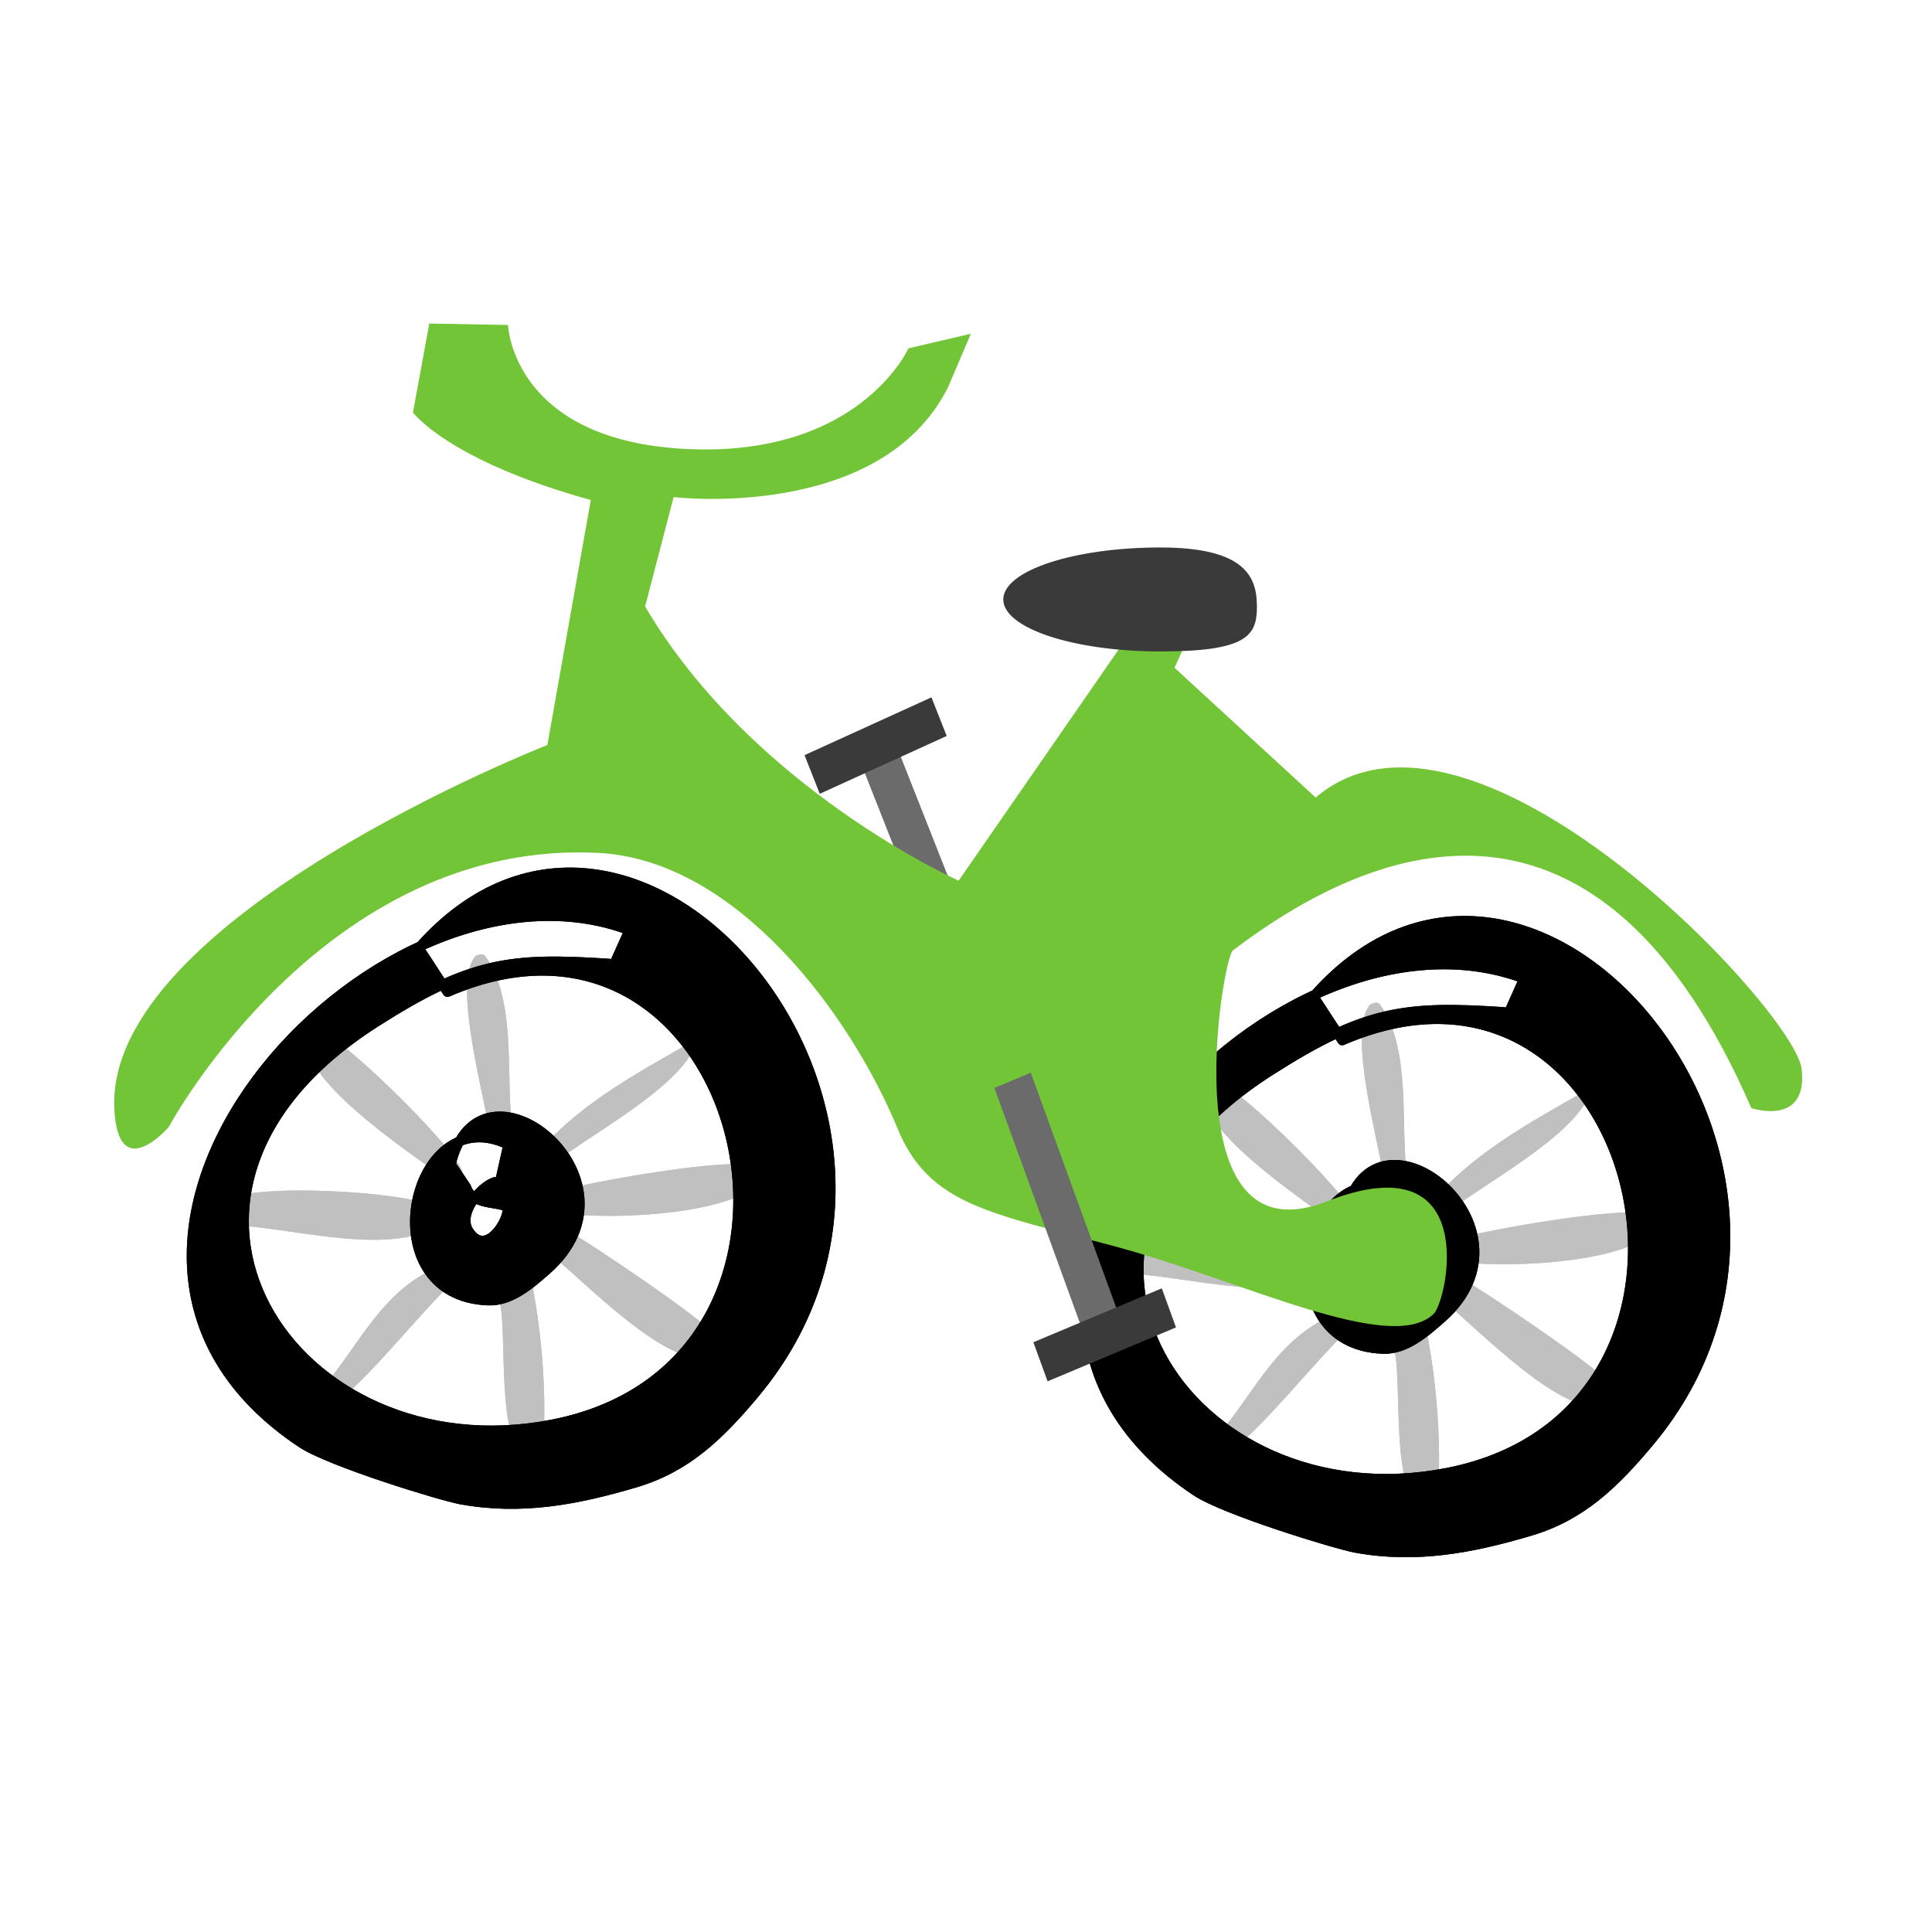 <svg clip-rule="evenodd" fill-rule="evenodd" stroke-linecap="round" stroke-linejoin="round" viewBox="0 0 200 200" xmlns="http://www.w3.org/2000/svg"><g stroke-linecap="butt" stroke-linejoin="round"><g fill="#c0c0c0" stroke="#c0c0c0"><path d="m55.484 120.42c3.983-5.303 10.627-8.834 15.744-11.782-2.473 4.44-11.484 8.951-15.257 12.219"/><path d="m51.008 116.23c-.493-3.209-3.483-14.191-1.473-16.858l.303-.082c3.081 4.343 2.044 11.864 2.63 16.939"/><path d="m46.803 121.9c-3.431-2.524-14.338-9.617-14.585-14.054l.289-.62c1.575-.696 14.366 12.117 14.82 14.111"/><path d="m44.672 126.717c-5.47 2.75-15.401-.395-21.307-.406l-.24-1.549c3.464-1.839 18.584-.916 21.547.574"/><path d="m46.135 132.716c-3.448 3.501-6.472 7.305-9.764 10.474-.875.843-2.191.354-2.982 1.205 3.895-4.185 6.024-9.876 11.644-12.567"/><path d="m54.603 133.073c1.048 5.414 1.505 11.658 1.1 17.029l-.634.341c-3.422-.755-1.872-13.697-3.003-16.279"/><path d="m58.447 127.775c2.159 1.194 14.706 9.605 15.364 10.988l-.152.977c-3.521 2.302-13.491-8.05-16.093-10.074"/><path d="m58.301 123.738c2.257-.807 17.583-3.502 19.307-2.504l.234 1.258c-3.843 2.834-14.624 3.235-19.217 2.639"/><path d="m55.484 120.42c3.983-5.303 10.627-8.834 15.744-11.782-2.473 4.44-11.484 8.951-15.257 12.219"/><path d="m51.008 116.23c-.493-3.209-3.483-14.191-1.473-16.858l.303-.082c3.081 4.343 2.044 11.864 2.63 16.939"/><path d="m46.803 121.9c-3.431-2.524-14.338-9.617-14.585-14.054l.289-.62c1.575-.696 14.366 12.117 14.82 14.111"/><path d="m44.672 126.717c-5.47 2.75-15.401-.395-21.307-.406l-.24-1.549c3.464-1.839 18.584-.916 21.547.574"/><path d="m46.135 132.716c-3.448 3.501-6.472 7.305-9.764 10.474-.875.843-2.191.354-2.982 1.205 3.895-4.185 6.024-9.876 11.644-12.567"/><path d="m54.603 133.073c1.048 5.414 1.505 11.658 1.1 17.029l-.634.341c-3.422-.755-1.872-13.697-3.003-16.279"/><path d="m58.447 127.775c2.159 1.194 14.706 9.605 15.364 10.988l-.152.977c-3.521 2.302-13.491-8.05-16.093-10.074"/><path d="m58.301 123.738c2.257-.807 17.583-3.502 19.307-2.504l.234 1.258c-3.843 2.834-14.624 3.235-19.217 2.639"/></g><path d="m63.049 99.751c-10.222-.675-14.35-.194-24.217 6.111-27.774 17.749-8.514 46.816 18.327 41.596 32.716-6.362 20.128-58.151-10.835-44.759l-2.971-4.559c22.531-25.629 58.7 17.46 34.772 46.111-3.622 4.336-7.046 7.655-12.308 9.22-6.061 1.803-11.849 2.906-18.121 1.755-1.994-.366-13.533-3.886-16.489-5.855-30.493-20.306 7.098-62.423 33.465-53.246" stroke="#000"/><path d="m51.229 122.355c-1.484.466-3.915 3.275-2.685 5.131 1.676 2.527 3.861-.678 3.996-2.213.094-1.062-3.554-.161-4.26-2.355l-1.603-2.39c2.919-12.508 20.686 1.468 9.912 10.93-1.665 1.463-3.7 3.259-6.039 3.177-12.271-.432-8.172-20.378 1.589-16.345" stroke="#000"/><path d="m63.049 99.751c-10.222-.675-14.35-.194-24.217 6.111-27.774 17.749-8.514 46.816 18.327 41.596 32.716-6.362 20.128-58.151-10.835-44.759l-2.971-4.559c22.531-25.629 58.7 17.46 34.772 46.111-3.622 4.336-7.046 7.655-12.308 9.22-6.061 1.803-11.849 2.906-18.121 1.755-1.994-.366-13.533-3.886-16.489-5.855-30.493-20.306 7.098-62.423 33.465-53.246" stroke="#000"/><path d="m51.229 122.355c-1.484.466-3.915 3.275-2.685 5.131 1.676 2.527 3.861-.678 3.996-2.213.094-1.062-3.554-.161-4.26-2.355l-1.603-2.39c2.919-12.508 20.686 1.468 9.912 10.93-1.665 1.463-3.7 3.259-6.039 3.177-12.271-.432-8.172-20.378 1.589-16.345" stroke="#000"/></g><g stroke-linecap="butt" stroke-linejoin="round"><g fill="#c0c0c0" stroke="#c0c0c0"><path d="m148.106 125.429c3.983-5.303 10.627-8.834 15.744-11.783-2.472 4.441-11.484 8.952-15.256 12.219"/><path d="m143.63 121.239c-.492-3.209-3.483-14.191-1.472-16.858l.303-.082c3.08 4.343 2.044 11.864 2.63 16.94"/><path d="m139.426 126.908c-3.431-2.523-14.339-9.616-14.585-14.054l.288-.62c1.575-.695 14.366 12.118 14.821 14.111"/><path d="m137.294 131.725c-5.47 2.75-15.401-.394-21.307-.405l-.24-1.549c3.464-1.839 18.583-.916 21.547.574"/><path d="m138.757 137.724c-3.448 3.502-6.472 7.306-9.764 10.475-.875.842-2.191.354-2.982 1.204 3.895-4.184 6.024-9.875 11.644-12.567"/><path d="m147.225 138.082c1.048 5.414 1.505 11.658 1.1 17.029l-.634.341c-3.422-.755-1.872-13.698-3.003-16.279"/><path d="m151.069 132.784c2.159 1.194 14.706 9.605 15.365 10.988l-.152.977c-3.521 2.302-13.491-8.051-16.093-10.074"/><path d="m150.923 128.747c2.257-.808 17.583-3.502 19.307-2.505l.234 1.259c-3.843 2.833-14.624 3.235-19.217 2.639"/><path d="m148.106 125.429c3.983-5.303 10.627-8.834 15.744-11.783-2.472 4.441-11.484 8.952-15.256 12.219"/><path d="m143.63 121.239c-.492-3.209-3.483-14.191-1.472-16.858l.303-.082c3.08 4.343 2.044 11.864 2.63 16.94"/><path d="m139.426 126.908c-3.431-2.523-14.339-9.616-14.585-14.054l.288-.62c1.575-.695 14.366 12.118 14.821 14.111"/><path d="m137.294 131.725c-5.47 2.75-15.401-.394-21.307-.405l-.24-1.549c3.464-1.839 18.583-.916 21.547.574"/><path d="m138.757 137.724c-3.448 3.502-6.472 7.306-9.764 10.475-.875.842-2.191.354-2.982 1.204 3.895-4.184 6.024-9.875 11.644-12.567"/><path d="m147.225 138.082c1.048 5.414 1.505 11.658 1.1 17.029l-.634.341c-3.422-.755-1.872-13.698-3.003-16.279"/><path d="m151.069 132.784c2.159 1.194 14.706 9.605 15.365 10.988l-.152.977c-3.521 2.302-13.491-8.051-16.093-10.074"/><path d="m150.923 128.747c2.257-.808 17.583-3.502 19.307-2.505l.234 1.259c-3.843 2.833-14.624 3.235-19.217 2.639"/></g><path d="m155.672 104.759c-10.222-.675-14.351-.194-24.217 6.111-27.774 17.748-8.515 46.815 18.327 41.596 32.716-6.363 20.128-58.152-10.835-44.759l-2.971-4.559c22.531-25.629 58.701 17.46 34.772 46.111-3.621 4.336-7.046 7.654-12.308 9.22-6.061 1.803-11.849 2.905-18.121 1.754-1.993-.366-13.533-3.886-16.488-5.854-30.494-20.306 7.097-62.424 33.465-53.247" stroke="#000"/><path d="m143.852 127.363c-1.484.466-3.915 3.276-2.686 5.131 1.676 2.528 3.861-.677 3.996-2.212.094-1.063-3.553-.161-4.259-2.356l-1.603-2.389c2.919-12.509 20.685 1.468 9.911 10.93-1.665 1.463-3.699 3.259-6.038 3.176-12.272-.431-8.173-20.377 1.589-16.344" stroke="#000"/><path d="m155.672 104.759c-10.222-.675-14.351-.194-24.217 6.111-27.774 17.748-8.515 46.815 18.327 41.596 32.716-6.363 20.128-58.152-10.835-44.759l-2.971-4.559c22.531-25.629 58.701 17.46 34.772 46.111-3.621 4.336-7.046 7.654-12.308 9.22-6.061 1.803-11.849 2.905-18.121 1.754-1.993-.366-13.533-3.886-16.488-5.854-30.494-20.306 7.097-62.424 33.465-53.247" stroke="#000"/><path d="m143.852 127.363c-1.484.466-3.915 3.276-2.686 5.131 1.676 2.528 3.861-.677 3.996-2.212.094-1.063-3.553-.161-4.259-2.356l-1.603-2.389c2.919-12.509 20.685 1.468 9.911 10.93-1.665 1.463-3.699 3.259-6.038 3.176-12.272-.431-8.173-20.377 1.589-16.344" stroke="#000"/></g><g><path d="m102.734 102.376-3.722 1.696-10.783-27.325 3.722-1.695z" fill="#6b6b6b"/><path d="m84.862 82.172-1.578-3.999 13.14-5.985 1.578 3.999z" fill="#3a3a3a"/></g><path d="m17.459 116.679s16.037-29.899 44.544-28.382c14.192.755 25.996 16.607 30.914 28.533 3.276 7.945 9.59 8.719 22.623 12.229s28.465 11.26 32.881 6.945c1.429-1.396 4.99-17.944-11.101-11.625-16.09 6.319-10.789-25.154-9.7-25.984 14.971-11.402 37.934-19.881 53.682 16.322 0 0 5.902 1.962 5.199-4.077-.702-6.038-34.145-41.819-50.305-28.08l-14.613-13.437 2.95-6.492-4.496-1.51-20.797 30.043s-21.358-9.511-32.459-28.383l2.951-11.323s21.358 2.567 28.384-11.323l2.389-5.586-6.464 1.51s-5.059 11.323-23.045 10.417c-17.986-.906-18.408-12.833-18.408-12.833l-8.15-.151-1.686 9.209s3.653 4.982 18.408 9.058l-4.497 25.363s-45.886 17.978-44.825 37.743c.422 7.85 5.621 1.811 5.621 1.811z" fill="#72c536"/><g><path d="m102.938 112.625 3.765-1.581 10.055 27.643-3.765 1.581z" fill="#6b6b6b"/><path d="m120.268 133.367 1.471 4.046-13.293 5.581-1.471-4.045z" fill="#3a3a3a"/></g><path d="m103.86 62.056c0-2.973 7.277-5.382 16.254-5.382 8.976 0 10.002 3.179 10.002 6.151s-1.026 4.613-10.002 4.613c-8.977 0-16.254-2.41-16.254-5.382z" fill="#3a3a3a"/></svg>